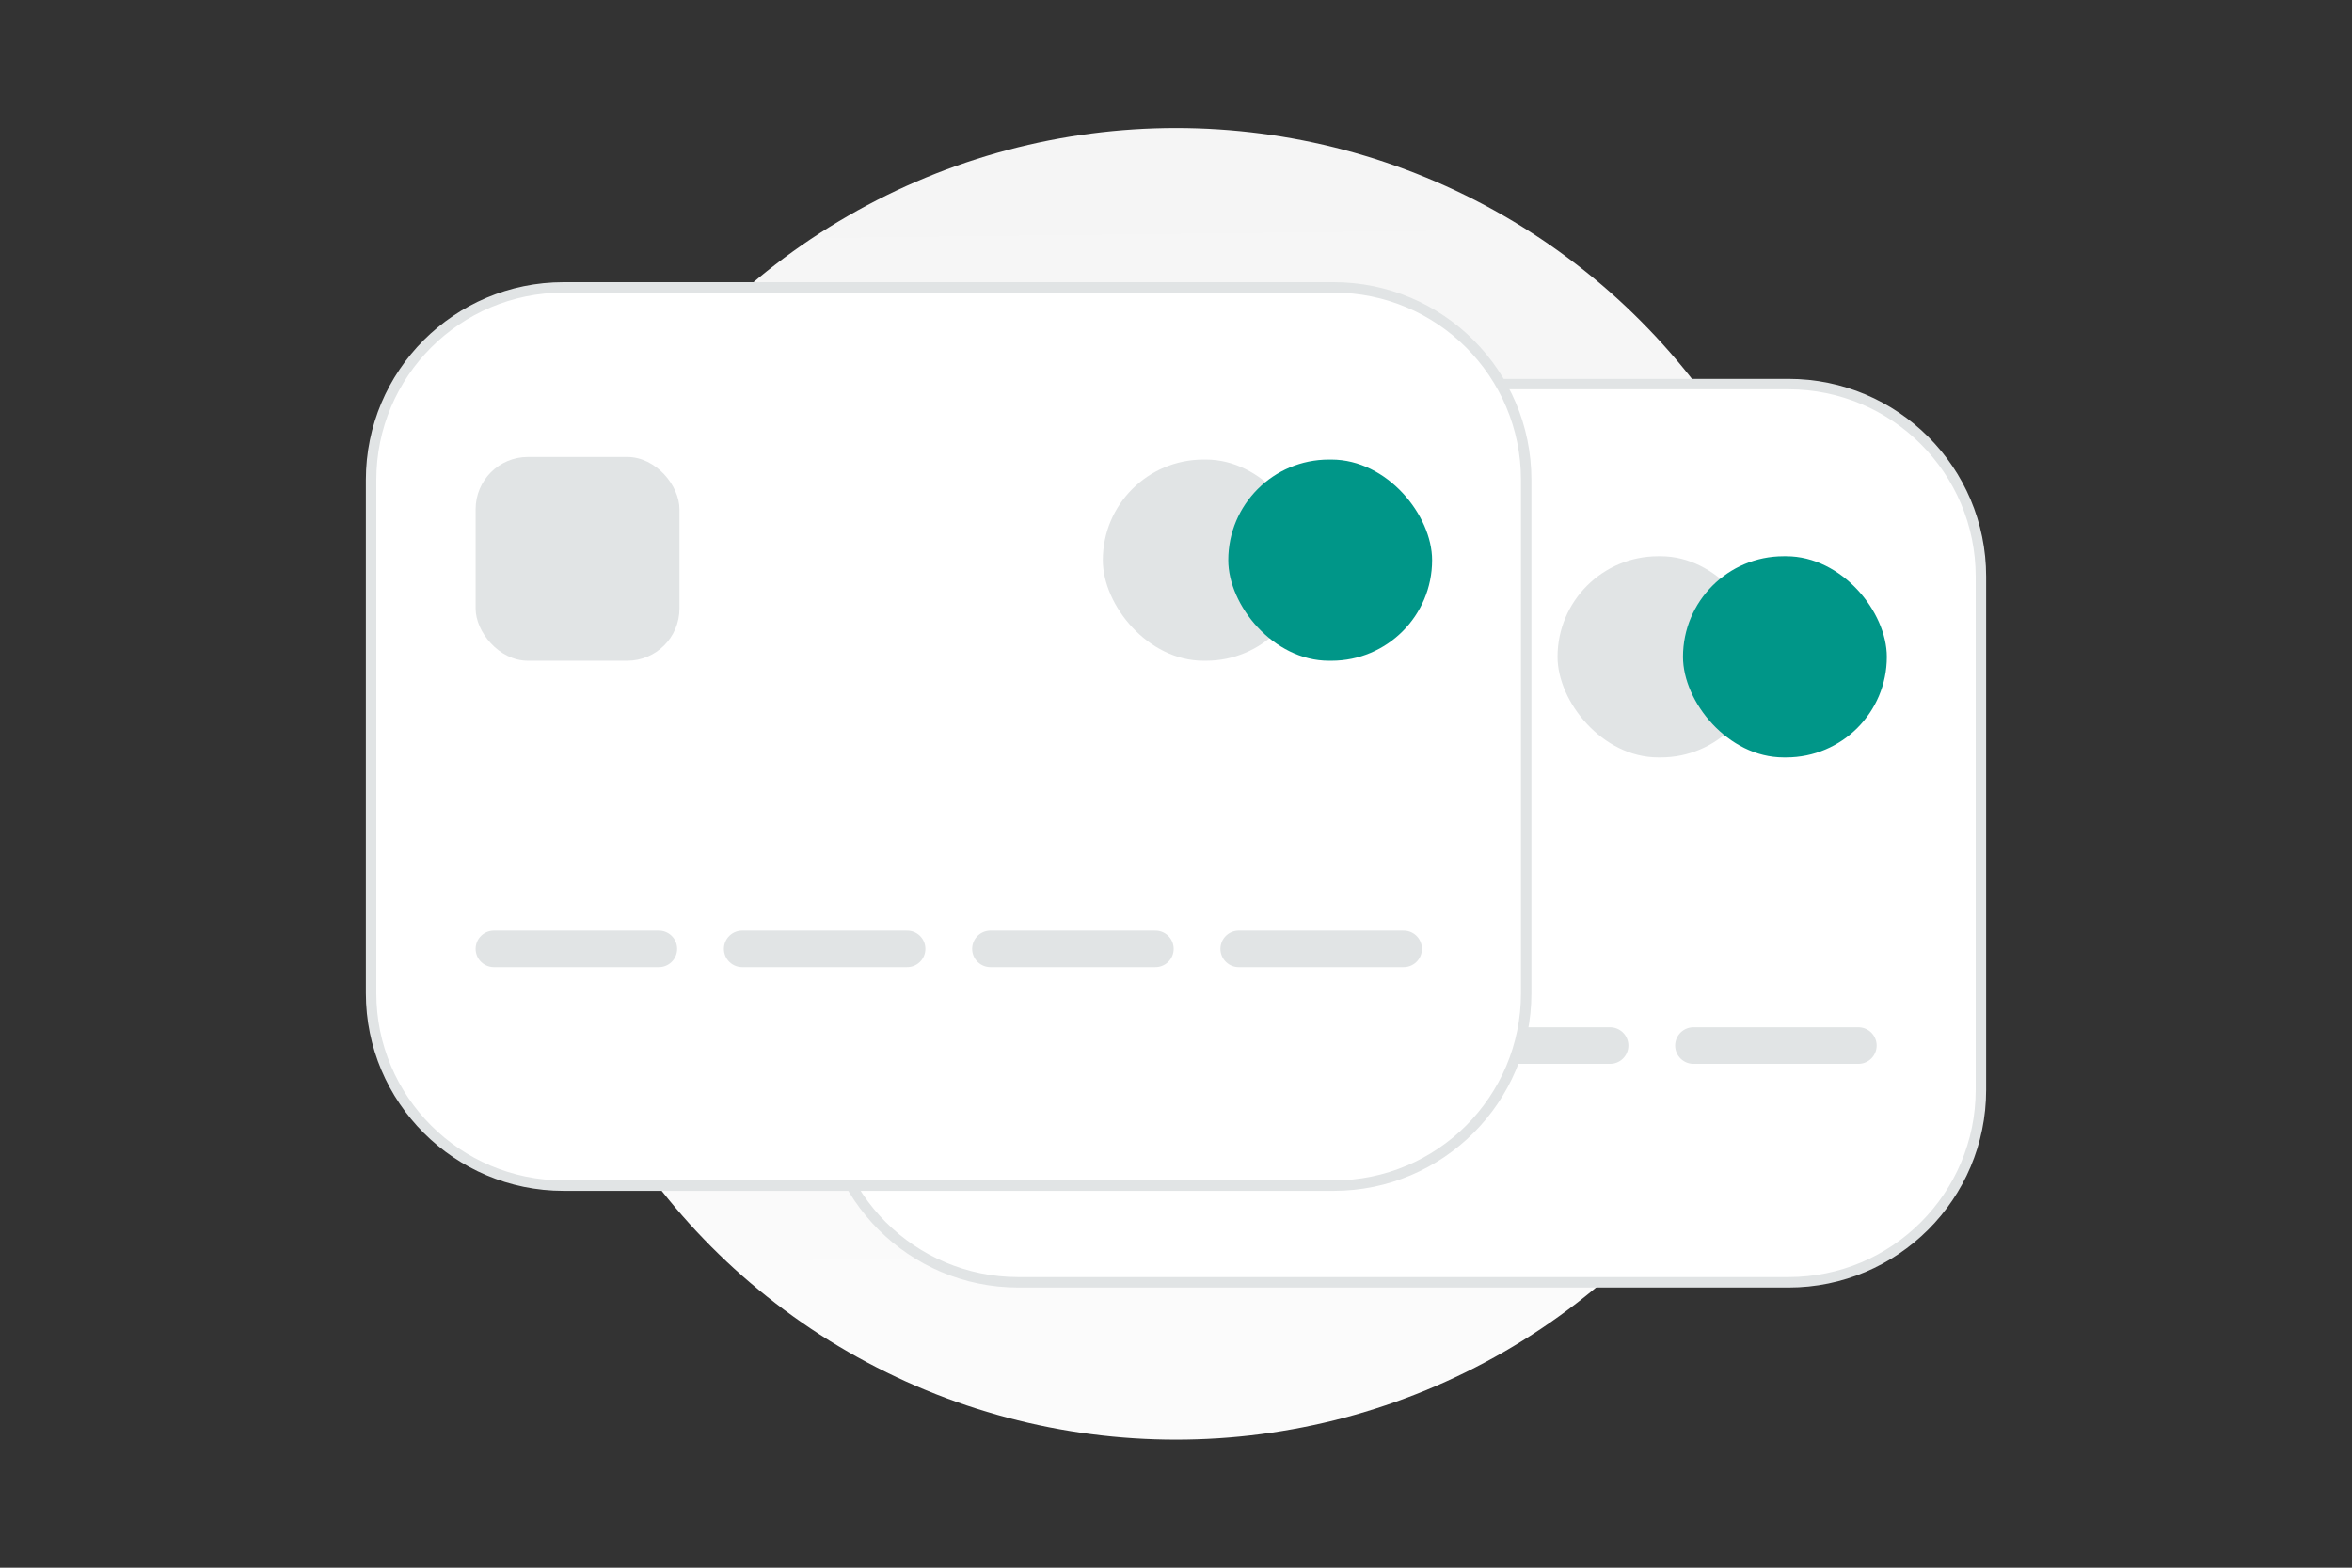 <svg width="900" height="600" viewBox="0 0 900 600" fill="none" xmlns="http://www.w3.org/2000/svg"><rect x="0" y="0" width="900" height="600" fill="#333333" stroke="none"/><path fill="transparent" d="M0 0h900v600H0z"/><circle cx="450" cy="300" r="251" fill="url(#a)"/><path fill-rule="evenodd" clip-rule="evenodd" d="M684.333 490.778H389.667c-40.689 0-73.667-32.978-73.667-73.667V220.667C316 179.978 348.978 147 389.667 147h294.666C725.022 147 758 179.978 758 220.667v196.444c0 40.689-32.978 73.667-73.667 73.667z" fill="#fff" stroke="#E1E4E5" stroke-width="4" stroke-linecap="round" stroke-linejoin="round"/><path fill-rule="evenodd" clip-rule="evenodd" d="M426.108 400.167H363h63.108z" fill="#fff"/><path d="M426.108 400.167H363" stroke="#E1E4E5" stroke-width="14" stroke-linecap="round" stroke-linejoin="round"/><path fill-rule="evenodd" clip-rule="evenodd" d="M521.108 400.167H458h63.108z" fill="#fff"/><path d="M521.108 400.167H458" stroke="#E1E4E5" stroke-width="14" stroke-linecap="round" stroke-linejoin="round"/><path fill-rule="evenodd" clip-rule="evenodd" d="M616.108 400.167H553h63.108z" fill="#fff"/><path d="M616.108 400.167H553" stroke="#E1E4E5" stroke-width="14" stroke-linecap="round" stroke-linejoin="round"/><path fill-rule="evenodd" clip-rule="evenodd" d="M711.108 400.167H648h63.108z" fill="#fff"/><path d="M711.108 400.167H648" stroke="#E1E4E5" stroke-width="14" stroke-linecap="round" stroke-linejoin="round"/><rect x="356" y="211.889" width="78" height="78" rx="20" fill="#E1E4E5"/><rect x="596" y="212.889" width="78" height="77" rx="38.5" fill="#E1E4E5"/><rect x="644" y="212.889" width="78" height="77" rx="38.5" fill="#009688"/><path fill-rule="evenodd" clip-rule="evenodd" d="M510.333 453.778H215.667c-40.689 0-73.667-32.978-73.667-73.667V183.667C142 142.978 174.978 110 215.667 110h294.666C551.022 110 584 142.978 584 183.667v196.444c0 40.689-32.978 73.667-73.667 73.667z" fill="#fff" stroke="#E1E4E5" stroke-width="4" stroke-linecap="round" stroke-linejoin="round"/><path fill-rule="evenodd" clip-rule="evenodd" d="M252.108 363.167H189h63.108z" fill="#fff"/><path d="M252.108 363.167H189" stroke="#E1E4E5" stroke-width="14" stroke-linecap="round" stroke-linejoin="round"/><path fill-rule="evenodd" clip-rule="evenodd" d="M347.108 363.167H284h63.108z" fill="#fff"/><path d="M347.108 363.167H284" stroke="#E1E4E5" stroke-width="14" stroke-linecap="round" stroke-linejoin="round"/><path fill-rule="evenodd" clip-rule="evenodd" d="M442.108 363.167H379h63.108z" fill="#fff"/><path d="M442.108 363.167H379" stroke="#E1E4E5" stroke-width="14" stroke-linecap="round" stroke-linejoin="round"/><path fill-rule="evenodd" clip-rule="evenodd" d="M537.108 363.167H474h63.108z" fill="#fff"/><path d="M537.108 363.167H474" stroke="#E1E4E5" stroke-width="14" stroke-linecap="round" stroke-linejoin="round"/><rect x="182" y="174.889" width="78" height="78" rx="20" fill="#E1E4E5"/><rect x="422" y="175.889" width="78" height="77" rx="38.5" fill="#E1E4E5"/><rect x="470" y="175.889" width="78" height="77" rx="38.5" fill="#009688"/><defs><linearGradient id="a" x1="460.704" y1="832.45" x2="445.225" y2="-497.091" gradientUnits="userSpaceOnUse"><stop stop-color="#fff"/><stop offset="1" stop-color="#EEE"/></linearGradient></defs></svg>